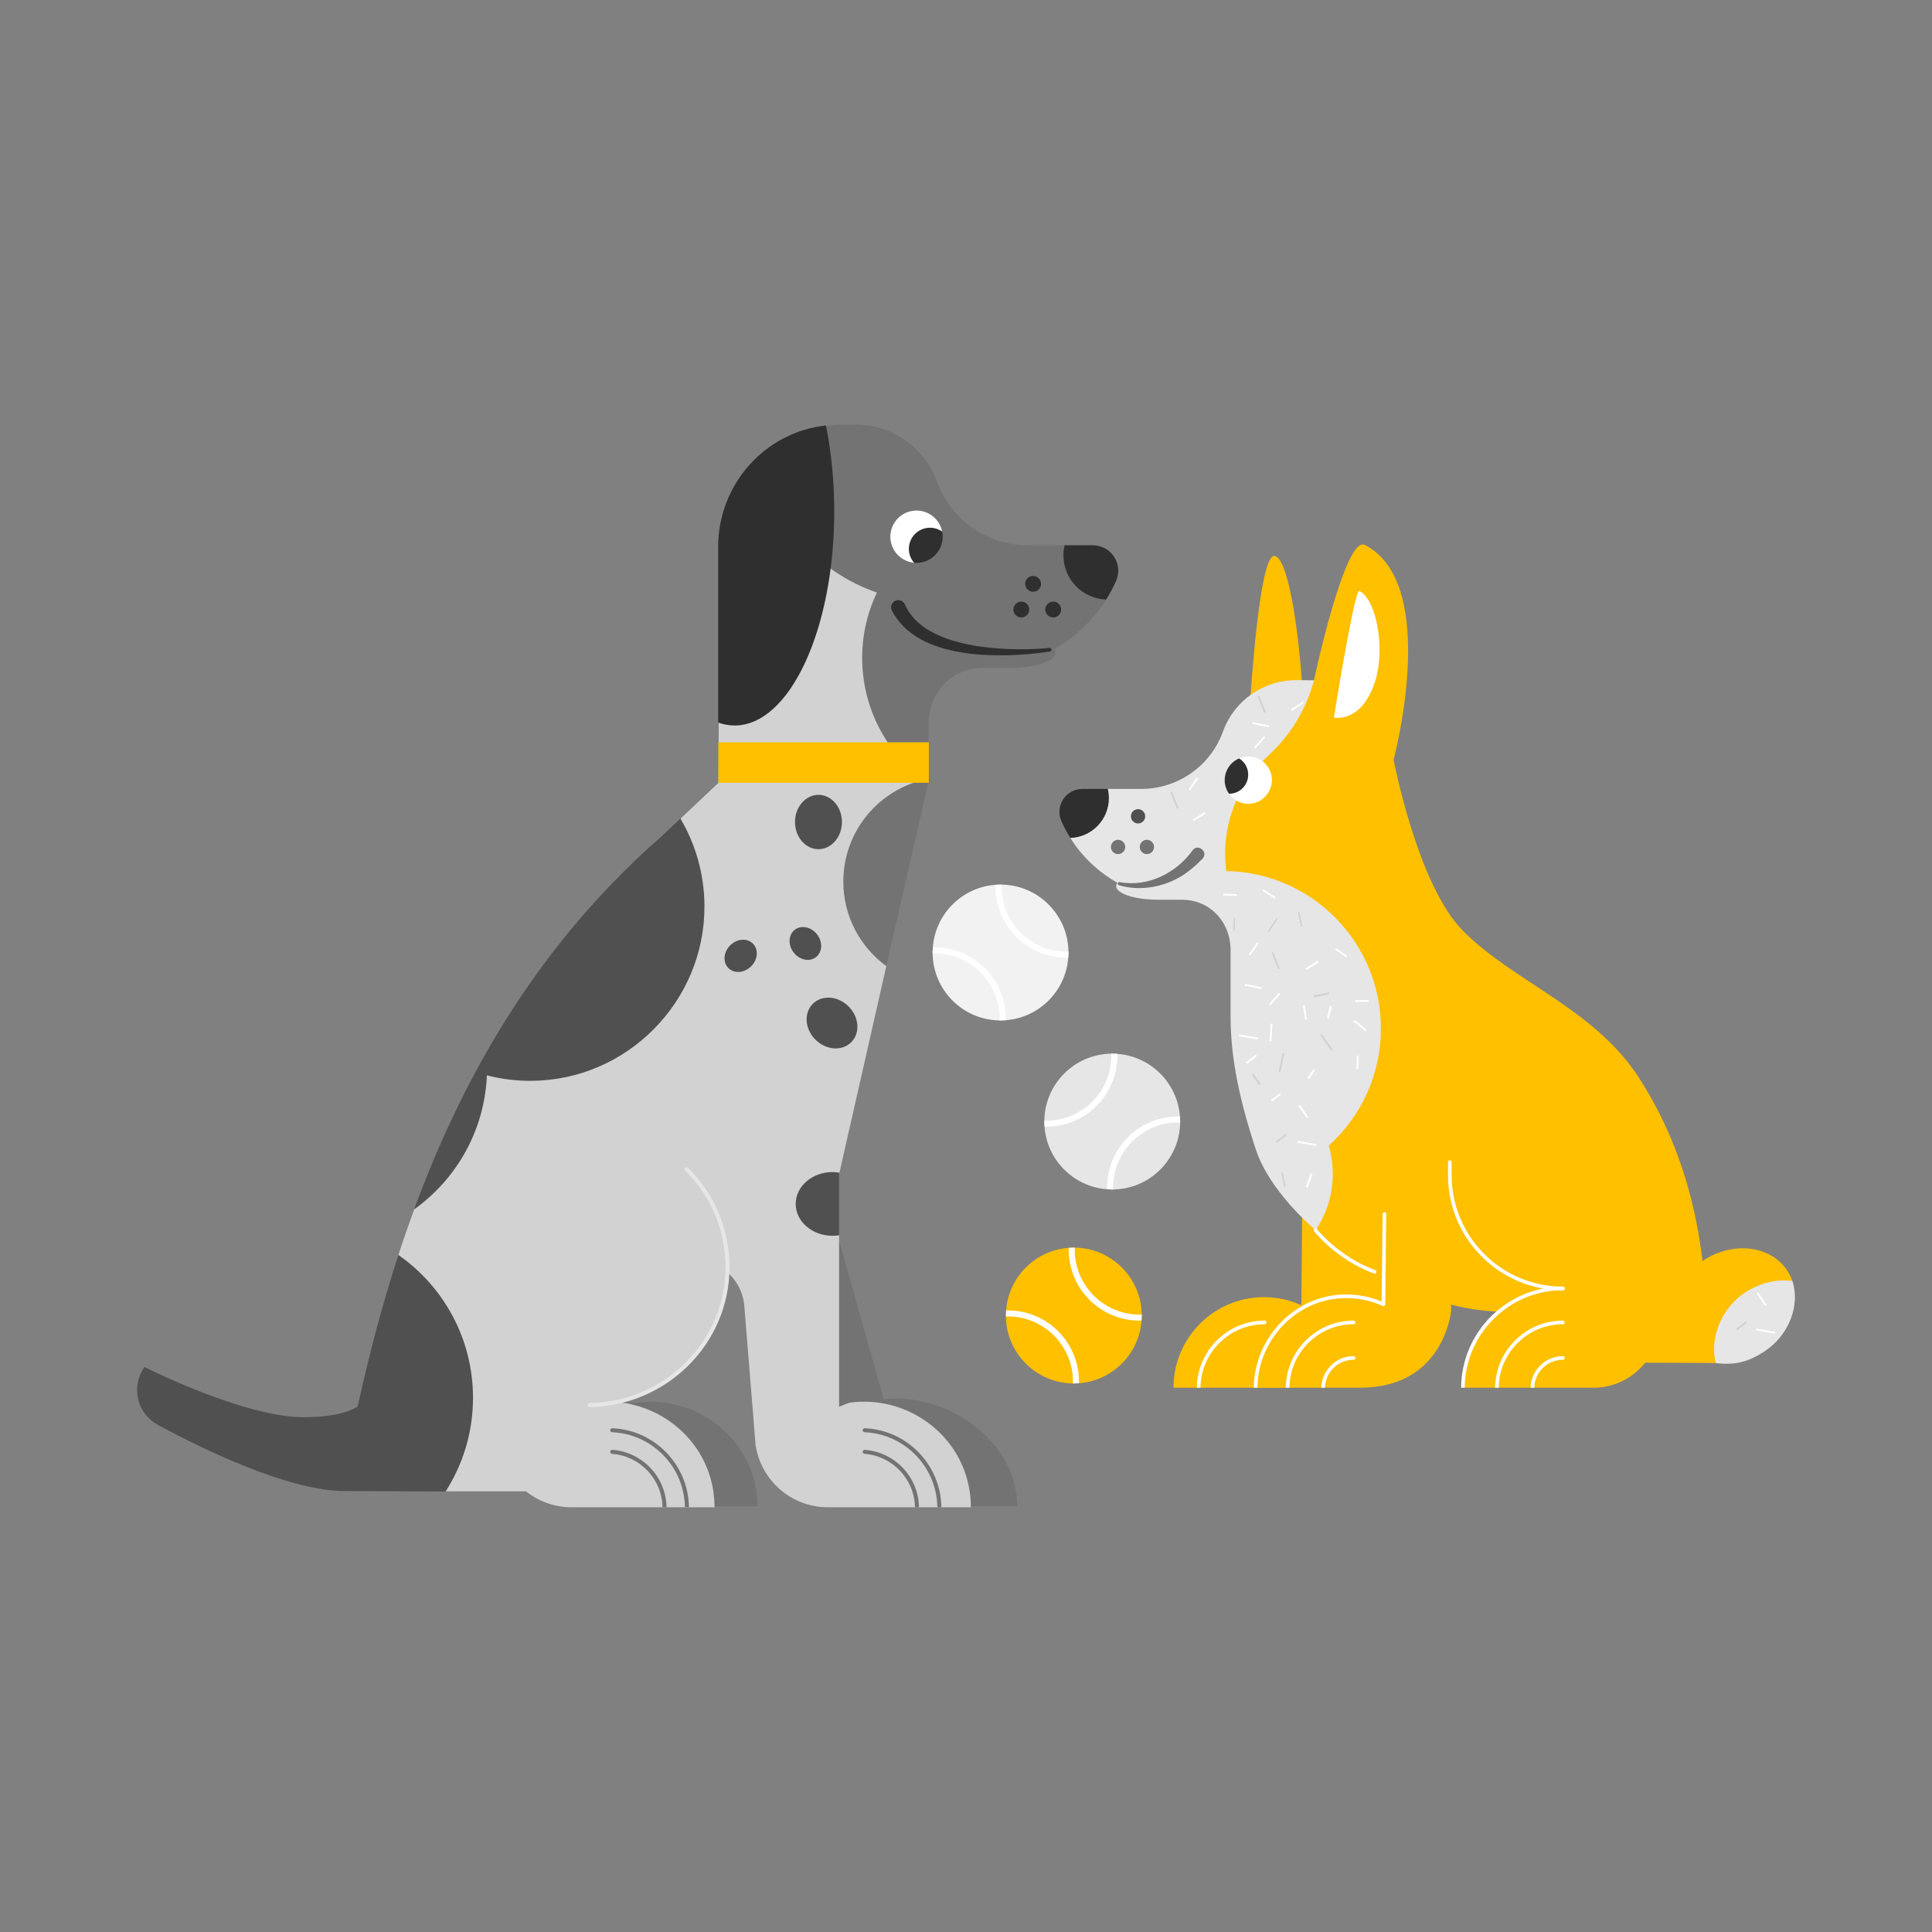 <svg overflow="hidden" viewBox="0, 0, 960, 960" id="56e24c86-a0e8-41ad-b49c-772d4f478291" xmlns="http://www.w3.org/2000/svg" xmlns:xlink="http://www.w3.org/1999/xlink" xmlns:xml="http://www.w3.org/XML/1998/namespace" version="1.1"><rect x="0" y="0" width="960" height="960" fill="#808080" stroke="none"/><style>
.MsftOfcThm_Accent4_Fill_v2 {
 fill:#FFC000; 
}
</style><g><path d="M549.646 297.916 C548.3 291.521 548.434 285.388 545.5 281.055 C541.815 275.612 533.367 273.122 528.991 270.935 L510.627 270.935 C497.386 270.935 485.079 265.488 476.246 256.381 C471.608 251.6 467.928 245.81 465.573 239.27 L465.573 239.27 C459.477 222.337 443.415 211.047 425.418 211.047 L417.736 211.047 C402.743 211.047 389.18 217.559 378.6 226.698 C370.086 257.812 392.792 288.944 422.7 299.255 C418.021 309.098 416.687 316.171 416.3 327.788 C415.767 343.788 422.676 369.704 441.1 383.521 C418.303 389.036 406.433 414.496 406.433 438.988 C406.433 456.248 417.9 486.988 440.395 479.958 L461.27 389.008 L461.413 359.935 C461.279 344.409 472.57 331.94 488.095 331.935 L501.413 331.935 C514.116 331.935 524.413 328.577 524.413 324.435 C524.413 323.803 524.17 323.19 523.719 322.603 C534.168 316.726 543.131 308.292 549.646 297.916 z" class="st0" style="fill:#737373;" /><path d="M505.39 746.798 C504.47 715.047 469.251 691.54 439.123 695.33 L408.434 586.188 L387.036 586.42 L398.468 711.223 C398.675 713.479 399.243 715.679 400.156 717.752 C403.971 726.416 415.514 748.419 434.364 748.419 L505.414 748.419 C505.413 747.877 505.405 747.336 505.39 746.798 z" class="st0" style="fill:#737373;" /><path d="M387.5 598.722 C387.5 609.455 399.777 620.589 409.9 620.589 C411.002 620.589 415.902 615.194 416.931 613.8 C416.932 613.798 416.933 613.796 416.933 613.794 L416.929 583.016 L417.116 582.675 C416.195 581.487 411.067 576.856 409.899 576.856 C399.776 576.855 387.5 588.055 387.5 598.722 z" class="st1" style="fill:#505050;" /><path d="M269.035 715.411 L269.15 715.382 C270.56 734.156 286.229 748.487 305.363 748.487 L376.413 748.487 C376.413 747.944 376.405 747.87 376.39 747.332 C375.461 715.272 346.227 692.668 315.91 697.035 L284.413 697.035 L269.035 715.411 z" class="st0" style="fill:#737373;" /><path d="M338.139 406.689 L329.067 415.257 C292.748 446.982 264.275 483.224 241.686 522.883 C239.861 526.087 238.076 529.314 236.327 532.562 C224.573 554.39 214.508 577.2 205.82 600.814 C230.034 599.922 250.252 573.974 251.434 546.522 C258.547 548.35 264.937 548.781 272.634 548.722 C320.042 548.357 364.045 496.131 363.834 448.722 C363.763 432.896 358.033 407.122 338.139 406.689 z" class="st1" style="fill:#505050;" /><path d="M71.773 679.252 C71.768 679.25 71.769 679.254 71.766 679.258 C64.896 688.922 68.044 702.414 78.482 708.042 C101.837 720.633 141.4 739.671 169.047 740.865 L221.454 741.106 C245.631 732.874 248.214 711.307 248.214 694.184 C248.214 664.795 231.236 613.211 197.968 623.574 C190.026 647.97 183.382 673.115 177.734 698.865 C177.734 698.865 171.017 704.213 151.017 704.213 C121.131 704.214 72.152 679.444 71.773 679.252 z" class="st1" style="fill:#505050;" /><path d="M458.733 387.527 C458.744 387.524 458.745 387.516 458.736 387.51 C440.327 373.692 428.413 351.69 428.413 326.9 C428.413 315.276 431.039 304.268 435.718 294.424 C405.81 284.113 383.504 258.84 378.6 226.8 C365.766 237.884 358.6 253.288 358.6 271.473 L357.133 358.601 L357.035 388.944 L338.139 406.791 C345.628 419.529 349.966 434.343 350.035 450.172 C350.242 497.579 311.618 536.691 264.211 537.053 C256.516 537.112 249.052 536.165 241.94 534.337 C240.758 561.79 226.779 585.91 205.82 600.916 C203.069 608.395 200.451 615.952 197.966 623.586 C220.367 639.218 235.036 665.166 235.036 694.555 C235.036 711.677 230.041 727.623 221.457 741.055 L261.389 741.055 C261.389 741.055 261.452 741.103 261.476 741.123 C267.672 746.011 275.48 748.953 283.986 748.953 L355.036 748.953 C355.036 748.41 355.028 747.87 355.013 747.331 C354.206 719.462 332.007 698.748 306.303 696.674 C306.267 696.671 306.267 696.663 306.302 696.656 C336.915 690.647 360.206 664.252 361.467 632.187 C366.165 636.42 369.297 642.116 369.866 649.13 L375.44 717.903 C377.998 735.462 393.097 748.953 411.365 748.953 L482.415 748.953 C482.415 748.411 482.407 747.87 482.392 747.331 C481.463 715.271 452.23 692.667 421.913 697.034 L416.933 698.987 L416.935 613.796 C415.886 613.957 414.81 614.056 413.707 614.056 C403.584 614.056 395.378 606.968 395.378 598.225 C395.379 589.482 403.586 582.394 413.71 582.394 C414.875 582.394 416.01 582.497 417.115 582.677 C417.12 582.678 417.125 582.675 417.126 582.669 L440.398 480.06 C427.454 470.602 419.038 455.315 419.038 438.055 C419.038 413.955 435.436 393.693 457.681 387.797 L458.733 387.527 z" class="st2" style="fill:#D2D2D2;" /><g><path d="M406.694 421.953 C413.133 421.953 418.354 415.909 418.354 408.453 C418.354 400.997 413.134 394.953 406.694 394.953 C400.255 394.953 395.035 400.997 395.035 408.453 C395.035 415.909 400.255 421.953 406.694 421.953 z" class="st1" style="fill:#505050;" /><path d="M362.848 469.724 C359.473 473.068 359.056 478.12 361.916 481.008 C364.776 483.896 369.83 483.527 373.204 480.183 C376.579 476.84 376.996 471.787 374.136 468.899 C371.276 466.011 366.223 466.38 362.848 469.724 z" class="st1" style="fill:#505050;" /><path d="M405.467 475.585 C408.675 473.089 408.91 468.027 405.991 464.279 C403.073 460.53 398.106 459.515 394.898 462.011 C391.69 464.507 391.456 469.568 394.374 473.317 C397.293 477.066 402.259 478.081 405.467 475.585 z" class="st1" style="fill:#505050;" /><path d="M403.877 498.793 C399.323 503.346 399.905 511.312 405.177 516.584 C410.448 521.856 418.413 522.439 422.967 517.886 C427.521 513.332 426.939 505.367 421.667 500.095 C416.395 494.823 408.431 494.24 403.877 498.793 z" class="st1" style="fill:#505050;" /></g><g><circle cx="507.48" cy="302.868" r="3.933" class="st3" style="fill:#2F2F2F;" /><circle cx="513.346" cy="290.114" r="3.933" class="st3" style="fill:#2F2F2F;" /><circle cx="523.346" cy="302.868" r="3.933" class="st3" style="fill:#2F2F2F;" /><path d="M554.562 288.675 C558.257 280.326 552.144 270.936 543.014 270.936 L528.992 270.936 C528.618 272.543 528.414 274.215 528.414 275.936 C528.414 287.829 537.852 297.511 549.646 297.917 C551.485 294.985 553.134 291.901 554.562 288.675 L554.562 288.675 z" class="st3" style="fill:#2F2F2F;" /><path d="M468.152 264.144 C466.896 257.811 461.103 253.249 454.494 253.718 C447.332 254.226 441.938 260.443 442.446 267.605 C442.902 274.042 447.976 279.036 454.197 279.615 C456.183 277.172 466.333 266.172 468.152 264.144 z" class="st4" style="fill:white;" /><path d="M468.381 265.766 C468.342 265.213 468.257 264.674 468.152 264.144 C466.243 262.798 463.877 262.075 461.365 262.253 C455.58 262.663 451.224 267.685 451.634 273.469 C451.802 275.835 452.75 277.954 454.198 279.614 C454.898 279.679 455.609 279.703 456.333 279.652 C463.494 279.145 468.888 272.928 468.381 265.766 z" class="st3" style="fill:#2F2F2F;" /><path d="M521.455 321.983 C514.676 322.616 507.797 322.743 500.993 322.495 C494.184 322.225 487.4 321.531 480.809 320.171 C477.521 319.474 474.271 318.648 471.139 317.563 C468.014 316.469 464.995 315.159 462.188 313.572 C456.569 310.405 452.017 305.859 449.636 300.356 L449.629 300.34 C448.847 298.533 446.75 297.703 444.943 298.484 C443.136 299.266 442.306 301.363 443.087 303.17 C443.118 303.242 443.156 303.32 443.191 303.389 C444.979 306.854 447.409 309.944 450.222 312.49 C453.04 315.032 456.188 317.108 459.491 318.684 C466.096 321.871 473.091 323.564 480.055 324.543 C487.032 325.513 494.026 325.764 500.975 325.587 C507.93 325.386 514.827 324.811 521.703 323.714 C522.18 323.638 522.504 323.19 522.429 322.713 C522.356 322.256 521.941 321.939 521.488 321.981 L521.455 321.983 z" class="st3" style="fill:#2F2F2F;" /></g><path d="M414.533 253.989 C414.533 239.053 413 224.327 410.419 211.426 C380.265 214.591 356.863 240.601 356.863 271.594 L356.863 359.037 C359.521 359.987 362.25 360.489 365.033 360.489 C392.371 360.489 414.533 312.807 414.533 253.989 z" class="st3" style="fill:#2F2F2F;" /><rect x="356.961" y="368.859" width="104.565" height="20.094" class="MsftOfcThm_Accent4_Fill_v2" style="fill:#FFC000;" /><path d="M291.975 698.132 C291.983 697.591 292.421 697.162 292.962 697.154 C329.936 696.639 360.445 666.83 360.489 629.744 C360.511 611.524 353.418 594.504 340.501 581.714 C340.113 581.33 340.1 580.71 340.478 580.316 L340.478 580.316 C340.865 579.913 341.514 579.902 341.911 580.295 C355.21 593.464 362.512 610.987 362.489 629.746 C362.443 667.921 331.047 698.607 292.99 699.153 C292.428 699.162 291.967 698.696 291.975 698.132 L291.975 698.132 z" class="st6" style="fill:#E6E6E6;" /><g><path d="M304.254 709.676 C303.688 709.652 303.215 710.116 303.215 710.682 C303.215 711.219 303.642 711.651 304.179 711.674 C324.104 712.531 340.075 728.878 340.325 748.953 L342.325 748.953 C342.074 727.802 325.247 710.573 304.254 709.676 z" class="st0" style="fill:#737373;" /><path d="M304.278 720.419 C303.703 720.377 303.215 720.847 303.215 721.423 C303.215 721.95 303.626 722.374 304.152 722.413 C317.99 723.445 328.96 734.913 329.204 748.952 L331.204 748.952 C330.959 733.853 319.16 721.517 304.278 720.419 z" class="st0" style="fill:#737373;" /></g><g><path d="M429.69 709.676 C429.124 709.652 428.651 710.116 428.651 710.682 C428.651 711.219 429.078 711.651 429.615 711.674 C449.54 712.531 465.511 728.878 465.761 748.953 L467.761 748.953 C467.511 727.802 450.683 710.573 429.69 709.676 z" class="st0" style="fill:#737373;" /><path d="M429.715 720.419 C429.14 720.377 428.652 720.847 428.652 721.423 C428.652 721.95 429.063 722.374 429.589 722.413 C443.427 723.445 454.396 734.913 454.641 748.952 L456.641 748.952 C456.395 733.853 444.597 721.517 429.715 720.419 z" class="st0" style="fill:#737373;" /></g></g><g><g><path d="M534.057 619.933 L533.575 619.929 L533.575 619.929 C533.575 619.929 533.575 619.929 533.575 619.929 C532.726 619.929 531.887 619.971 531.054 620.033 C514.427 621.262 501.159 634.531 499.929 651.158 C499.867 651.991 499.825 652.83 499.825 653.679 L499.825 653.679 L499.825 653.679 C499.825 653.679 499.826 653.915 499.827 654.057 C499.827 654.119 499.828 654.164 499.828 654.164 C500.085 672.418 514.835 687.166 533.088 687.425 C533.088 687.425 533.575 687.43 533.575 687.43 C534.424 687.43 535.263 687.388 536.097 687.326 C552.724 686.097 565.992 672.828 567.222 656.201 C567.284 655.368 567.326 654.529 567.326 653.68 C567.326 653.68 567.326 653.68 567.326 653.68 C567.325 635.201 552.473 620.192 534.057 619.933 z" class="MsftOfcThm_Accent4_Fill_v2" style="fill:#FFC000;" /><path d="M567.322 653.193 L566.975 653.207 C566.744 653.215 566.514 653.223 566.281 653.223 C548.498 653.223 534.031 638.755 534.031 620.973 C534.031 620.737 534.039 620.504 534.047 620.27 L534.057 619.932 L533.575 619.929 C532.726 619.929 531.887 619.971 531.054 620.033 L531.05 620.167 C531.04 620.435 531.032 620.703 531.032 620.973 C531.032 640.41 546.845 656.223 566.282 656.223 C566.55 656.223 566.816 656.214 567.081 656.205 L567.222 656.201 C567.284 655.368 567.326 654.529 567.326 653.68 L567.322 653.193 z" class="st4" style="fill:white;" /><path d="M536.119 686.385 C536.119 666.948 520.306 651.135 500.869 651.135 C500.601 651.135 499.929 651.158 499.929 651.158 C499.867 651.991 499.825 652.83 499.825 653.679 C499.825 653.679 499.828 654.163 499.828 654.163 C499.828 654.163 500.636 654.135 500.869 654.135 C518.652 654.135 533.119 668.603 533.119 686.385 C533.119 686.621 533.088 687.431 533.088 687.431 C533.088 687.431 533.575 687.429 533.575 687.429 C534.424 687.429 535.263 687.387 536.097 687.325 C536.096 687.325 536.119 686.655 536.119 686.385 z" class="st4" style="fill:white;" /></g><g><path d="M586.409 557.784 L586.413 557.302 L586.413 557.302 C586.413 557.302 586.413 557.302 586.413 557.302 C586.413 556.453 586.371 555.614 586.309 554.781 C585.08 538.154 571.812 524.886 555.185 523.657 C554.352 523.595 553.513 523.553 552.664 523.553 L552.664 523.553 L552.664 523.553 C552.664 523.553 552.428 523.554 552.286 523.555 C552.224 523.555 552.179 523.555 552.179 523.555 C533.926 523.812 519.178 538.562 518.919 556.814 C518.919 556.814 518.914 557.301 518.914 557.301 C518.914 558.15 518.956 558.989 519.018 559.822 C520.247 576.449 533.515 589.717 550.142 590.946 C550.975 591.008 551.814 591.05 552.663 591.05 C552.663 591.05 552.663 591.05 552.663 591.05 C571.142 591.051 586.15 576.2 586.409 557.784 z" class="st6" style="fill:#E6E6E6;" /><path d="M553.15 591.048 L553.136 590.701 C553.128 590.47 553.12 590.24 553.12 590.007 C553.12 572.225 567.587 557.758 585.369 557.758 C585.605 557.758 585.838 557.766 586.072 557.774 L586.41 557.784 L586.413 557.302 C586.413 556.453 586.371 555.614 586.309 554.781 L586.175 554.777 C585.907 554.767 585.639 554.759 585.369 554.759 C565.932 554.759 550.12 570.572 550.12 590.008 C550.12 590.276 550.129 590.542 550.138 590.807 L550.142 590.948 C550.975 591.01 551.814 591.052 552.663 591.052 L553.15 591.048 z" class="st4" style="fill:white;" /><path d="M519.959 559.846 C539.395 559.846 555.208 544.033 555.208 524.597 C555.208 524.329 555.185 523.657 555.185 523.657 C554.352 523.595 553.513 523.553 552.664 523.553 C552.664 523.553 552.18 523.556 552.18 523.556 C552.18 523.556 552.208 524.364 552.208 524.597 C552.208 542.379 537.741 556.846 519.959 556.846 C519.723 556.846 518.913 556.815 518.913 556.815 C518.913 556.815 518.915 557.302 518.915 557.302 C518.915 558.151 518.957 558.99 519.019 559.823 C519.019 559.824 519.689 559.846 519.959 559.846 z" class="st4" style="fill:white;" /></g><g><path d="M497.645 439.555 L497.163 439.551 L497.163 439.551 C497.163 439.551 497.163 439.551 497.163 439.551 C496.314 439.551 495.475 439.593 494.642 439.655 C478.015 440.884 464.747 454.153 463.517 470.78 C463.455 471.613 463.413 472.452 463.413 473.302 L463.413 473.302 L463.413 473.302 C463.413 473.302 463.414 473.538 463.415 473.68 C463.415 473.742 463.416 473.787 463.416 473.787 C463.673 492.041 478.423 506.789 496.676 507.048 C496.676 507.048 497.163 507.053 497.163 507.053 C498.012 507.053 498.851 507.011 499.685 506.949 C516.312 505.72 529.58 492.451 530.81 475.824 C530.872 474.991 530.914 474.152 530.914 473.303 C530.914 473.303 530.914 473.303 530.914 473.303 C530.913 454.823 516.061 439.814 497.645 439.555 z" class="st7" style="fill:#F2F2F2;" /><path d="M530.91 472.815 L530.563 472.829 C530.332 472.837 530.102 472.845 529.869 472.845 C512.086 472.845 497.619 458.377 497.619 440.595 C497.619 440.359 497.627 440.126 497.635 439.892 L497.645 439.554 L497.162 439.551 C496.313 439.551 495.474 439.593 494.641 439.655 L494.637 439.789 C494.627 440.057 494.619 440.325 494.619 440.595 C494.619 460.032 510.432 475.845 529.869 475.845 C530.137 475.845 530.403 475.836 530.668 475.827 L530.809 475.823 C530.871 474.99 530.913 474.151 530.913 473.302 L530.91 472.815 z" class="st4" style="fill:white;" /><path d="M499.707 506.007 C499.707 486.57 483.894 470.757 464.457 470.757 C464.189 470.757 463.517 470.78 463.517 470.78 C463.455 471.613 463.413 472.452 463.413 473.302 C463.413 473.302 463.416 473.786 463.416 473.786 C463.416 473.786 464.224 473.758 464.457 473.758 C482.24 473.758 496.707 488.226 496.707 506.008 C496.707 506.244 496.676 507.054 496.676 507.054 C496.676 507.054 497.163 507.052 497.163 507.052 C498.012 507.052 498.851 507.01 499.685 506.948 C499.685 506.948 499.707 506.277 499.707 506.007 z" class="st4" style="fill:white;" /></g></g><g><g><path d="M647.144 589.594 L646.641 648.548 C640.986 645.987 634.714 644.548 628.103 644.548 C603.253 644.548 583.109 664.693 583.109 689.542 L634.453 689.542 C676.024 689.542 688.714 651.516 688.714 651.516 L688.714 598.217 L647.144 589.594 z" class="MsftOfcThm_Accent4_Fill_v2" style="fill:#FFC000;" /><path d="M596.51 689.543 C596.706 672.122 610.931 658.009 628.397 658.009 C628.895 658.009 629.3 657.605 629.3 657.106 C629.3 656.607 628.896 656.204 628.397 656.204 C609.935 656.204 594.901 671.127 594.705 689.543 L596.51 689.543 z" class="st4" style="fill:white;" /></g><path d="M890.604 636.488 C889.992 634.717 889.166 633.007 888.109 631.39 C879.927 618.876 861.289 616.581 846.479 626.266 C846.313 626.374 846.155 626.489 845.991 626.6 C843.127 603.35 836.387 569.665 814.312 535.436 C792.178 501.117 751.679 487.696 726.769 462.333 C704.225 439.379 692.474 377.497 692.474 377.497 C692.474 377.497 715.939 289.954 678.163 270.789 C668.389 265.831 653.11 336.989 652.893 338.028 C652.773 338.093 650.019 339.588 648.793 341.558 C648.355 342.262 647.853 343.071 647.293 343.969 C644.972 308.146 639.486 276.272 633.085 276.272 C626.028 276.272 621.675 339.22 620.441 359.776 C620.335 361.535 620.151 370.407 619.978 379.813 C612.44 387.256 604.093 393.303 595.598 395.291 C604.19 404.616 605.472 419.641 605.472 433.32 C605.472 434.541 607.115 436.9 608.962 436.78 C651.537 437.549 682.095 470.073 682.095 512.831 C682.095 535.927 671.92 553.824 656.013 568.155 C657.302 572.606 657.638 579.804 657.638 584.671 C657.638 595.05 652.584 601.819 653.577 611.203 C676.596 631.499 709.791 650.257 743.961 651.73 C744.494 651.753 745.452 651.818 745.452 651.818 C734.419 660.013 728.135 672.832 727.694 688.079 C727.68 688.565 727.673 689.053 727.673 689.543 L791.796 689.543 C802.201 689.543 811.465 684.691 817.468 677.13 C817.468 677.13 851.479 677.173 852.639 677.322 C852.639 677.322 852.64 677.322 852.64 677.321 C853.361 677.058 853.828 676.877 854.685 676.456 C864.091 673.237 873.047 667.327 878.992 658.677 C882.061 654.213 884.287 650.976 890.04 638.421 C890.346 638.042 890.775 636.983 890.604 636.488 z" class="MsftOfcThm_Accent4_Fill_v2" style="fill:#FFC000;" /><path d="M686.157 511.076 C686.157 468.318 651.879 433.571 609.305 432.802 C609.31 432.73 609.296 432.562 609.264 432.306 C606.577 410.938 614.64 389.807 630.47 375.205 C641.16 365.345 649.071 352.519 652.896 338.029 C652.228 338.003 643.954 337.974 643.954 337.974 C627.712 337.974 613.215 348.163 607.714 363.445 L607.714 363.445 C604.048 373.627 596.824 381.794 587.744 386.748 C581.534 390.136 574.455 392.022 567.053 392.022 L553.983 392.022 L550.48 392.022 C548.075 393.16 541.697 396.168 538.99 398.755 C536.043 401.571 532.733 408.021 531.84 416.372 C537.72 425.736 545.809 433.349 555.239 438.653 C554.831 439.182 554.612 439.736 554.612 440.306 C554.612 442.715 558.473 444.828 564.284 446.028 C567.492 446.69 571.292 447.075 575.37 447.075 L587.381 447.075 C593.773 447.075 599.365 449.421 603.551 453.297 C608.545 457.92 611.536 464.722 611.47 472.345 L611.47 505.261 C611.47 514.62 612.419 523.866 614.023 533.014 C616.308 546.046 619.935 558.876 624.14 571.529 C625.65 576.075 628.052 580.896 631.219 585.825 C636.654 594.283 644.352 603.058 653.711 611.311 C659.097 603.3 662.242 593.655 662.242 583.276 C662.242 578.41 661.537 573.71 660.248 569.259 C676.154 554.929 686.157 534.171 686.157 511.076 z" class="st6" style="fill:#E6E6E6;" /><path d="M662.81 356.53 C662.809 356.535 662.807 356.532 662.812 356.533 C663.011 356.579 676.171 359.542 683.097 339.174 C688.565 323.093 684.137 297.965 675.454 293.623 C673.062 292.428 662.882 356.082 662.81 356.53 z" class="st4" style="fill:white;" /><g><circle cx="569.892" cy="420.842" r="3.55" class="st0" style="fill:#737373;" /><circle cx="565.501" cy="405.62" r="3.55" class="st1" style="fill:#505050;" /><circle cx="555.573" cy="420.842" r="3.55" class="st0" style="fill:#737373;" /><path d="M527.401 408.032 C524.066 400.497 529.583 392.022 537.823 392.022 L550.478 392.022 C550.816 393.472 551 394.982 551 396.535 C551 407.268 542.482 416.007 531.838 416.373 C530.177 413.727 528.69 410.944 527.401 408.032 L527.401 408.032 z" class="st3" style="fill:#2F2F2F;" /><path d="M556.418 438.344 C570.318 440.879 584.473 433.862 592.534 422.603 C595.133 418.818 600.758 423.484 597.473 426.719 C594.178 430.159 590.352 433.395 586.246 435.815 C577.176 441.022 566.076 442.842 555.973 439.858 C555.013 439.571 555.44 438.063 556.418 438.344 z" class="st0" style="fill:#737373;" /><g><path d="M623.867 398.827 C629.507 397.024 632.97 391.076 631.763 385.279 C630.396 378.711 623.86 374.661 617.417 376.278 C616.823 376.427 616.259 376.632 615.711 376.863 C614.467 378.415 611.734 381.799 610.982 384.547 C610.257 387.194 610.522 392.996 610.682 394.398 C613.531 398.45 618.785 400.452 623.867 398.827 z" class="st4" style="fill:white;" /><path d="M619.941 382.624 C619.314 380.125 617.746 378.114 615.712 376.863 C610.468 379.073 607.467 384.824 608.895 390.514 C609.256 391.952 609.878 393.253 610.682 394.397 C611.466 394.402 612.261 394.321 613.057 394.122 C618.133 392.848 621.215 387.7 619.941 382.624 z" class="st3" style="fill:#2F2F2F;" /></g></g><g><path d="M688.657 603.861 L688.157 648.534 C688.157 648.54 688.15 648.545 688.145 648.542 C682.493 645.983 676.011 644.091 669.405 644.091 C643.526 644.091 624.065 664.693 624.065 689.542 L675.969 689.542 C717.54 689.542 721.033 651.516 721.033 651.516 L721.15 629.977 L688.805 603.792 C688.746 603.745 688.658 603.786 688.657 603.861 z" class="MsftOfcThm_Accent4_Fill_v2" style="fill:#FFC000;" /><path d="M624.798 689.543 C625.044 665.428 644.718 645.003 668.878 645.003 C675.191 645.003 681.302 646.322 687.044 648.922 C687.322 649.048 687.644 649.024 687.901 648.861 C688.158 648.697 688.315 648.414 688.319 648.109 L688.822 603.236 C688.828 602.738 688.428 602.329 687.93 602.324 C687.927 602.324 687.923 602.324 687.92 602.324 C687.426 602.324 687.023 602.721 687.018 603.217 L686.531 646.716 C686.531 646.723 686.525 646.727 686.519 646.724 C680.915 644.383 674.988 643.198 668.88 643.198 C643.725 643.198 623.24 664.434 622.995 689.543 L624.798 689.543 z" class="st4" style="fill:white;" /><path d="M640.712 689.543 C640.908 672.122 655.133 658.009 672.6 658.009 C673.098 658.009 673.502 657.605 673.502 657.106 C673.502 656.607 673.098 656.204 672.6 656.204 C654.138 656.204 639.103 671.127 638.907 689.543 L640.712 689.543 z" class="st4" style="fill:white;" /><path d="M658.37 689.543 C658.565 681.855 664.866 675.658 672.6 675.658 C673.098 675.658 673.502 675.254 673.502 674.755 C673.502 674.256 673.098 673.853 672.6 673.853 C663.871 673.853 656.761 680.86 656.565 689.543 L658.37 689.543 z" class="st4" style="fill:white;" /></g><g><path d="M867.177 642.212 C874.638 637.333 883.03 635.516 890.608 636.492 C894.574 648.218 889.127 663.41 876.766 671.493 C869.305 676.372 862.687 678.533 852.606 677.319 C849.424 665.675 854.816 650.295 867.177 642.212 z" class="st6" style="fill:#E6E6E6;" /></g><g><rect x="618.868" y="525.787" width="6.27" height="0.902" transform="matrix(0.789, -0.614, 0.614, 0.789, -192.07, 493.072)" class="st4" style="fill:white;" /><rect x="649.068" y="533.54" width="5.19" height="0.903" transform="matrix(0.562, -0.827, 0.827, 0.562, -156.353, 772.574)" class="st4" style="fill:white;" /><rect x="631.727" y="527.737" width="9.492" height="0.903" transform="matrix(0.211, -0.978, 0.978, 0.211, -14.082, 1038.93)" class="st2" style="fill:#D2D2D2;" /><rect x="623.597" y="533.387" width="0.902" height="6.271" transform="matrix(0.812, -0.584, 0.584, 0.812, -195.828, 465.148)" class="st2" style="fill:#D2D2D2;" /><rect x="671.439" y="527.261" width="6.6" height="0.902" transform="matrix(0.039, -0.999, 0.999, 0.039, 121.067, 1181.32)" class="st4" style="fill:white;" /><rect x="633.925" y="472.851" width="0.903" height="8.885" transform="matrix(0.928, -0.371, 0.371, 0.928, -131.89, 269.739)" class="st2" style="fill:#D2D2D2;" /><rect x="627.493" y="512.863" width="8.817" height="0.903" transform="matrix(0.062, -0.998, 0.998, 0.062, 80.097, 1111.9)" class="st4" style="fill:white;" /><rect x="629.852" y="496.366" width="7.399" height="0.902" transform="matrix(0.668, -0.744, 0.744, 0.668, -159.462, 635.898)" class="st4" style="fill:white;" /><rect x="658.673" y="512.983" width="0.903" height="9.462" transform="matrix(0.814, -0.581, 0.581, 0.814, -178.143, 479.541)" class="st2" style="fill:#D2D2D2;" /><rect x="675.446" y="505.832" width="0.902" height="7.816" transform="matrix(0.633, -0.774, 0.774, 0.633, -146.63, 710.039)" class="st4" style="fill:white;" /><rect x="673.422" y="496.915" width="6.6" height="0.903" class="st4" style="fill:white;" /><rect x="666.372" y="470.087" width="0.902" height="6.713" transform="matrix(0.573, -0.819, 0.819, 0.573, -103.42, 748.266)" class="st4" style="fill:white;" /><rect x="648.115" y="479.042" width="7.17" height="0.903" transform="matrix(0.844, -0.537, 0.537, 0.844, -155.551, 424.966)" class="st4" style="fill:white;" /><rect x="648.224" y="499.524" width="0.902" height="7.233" transform="matrix(0.988, -0.152, 0.152, 0.988, -68.971, 104.5)" class="st4" style="fill:white;" /><rect x="652.437" y="493.89" width="7.874" height="0.903" transform="matrix(0.978, -0.21, 0.21, 0.978, -89.103, 148.706)" class="st2" style="fill:#D2D2D2;" /><rect x="657.36" y="502.752" width="6.368" height="0.902" transform="matrix(0.244, -0.97, 0.97, 0.244, 11.3, 1020.9)" class="st4" style="fill:white;" /><rect x="622.102" y="486.286" width="0.902" height="8.412" transform="matrix(0.196, -0.981, 0.981, 0.196, 19.488, 1004.76)" class="st4" style="fill:white;" /><rect x="626.92" y="345.429" width="0.903" height="8.884" transform="matrix(0.928, -0.371, 0.371, 0.928, -85.065, 258.004)" class="st2" style="fill:#D2D2D2;" /><rect x="622.306" y="368.281" width="7.398" height="0.902" transform="matrix(0.669, -0.743, 0.743, 0.669, -66.862, 587.319)" class="st4" style="fill:white;" /><rect x="640.748" y="350.356" width="7.171" height="0.903" transform="matrix(0.844, -0.537, 0.537, 0.844, -87.598, 400.881)" class="st4" style="fill:white;" /><rect x="625.983" y="356.233" width="0.902" height="8.412" transform="matrix(0.196, -0.981, 0.981, 0.196, 150.135, 904.016)" class="st4" style="fill:white;" /><rect x="646.938" y="585.878" width="6.957" height="0.902" transform="matrix(0.352, -0.936, 0.936, 0.352, -127.233, 988.925)" class="st4" style="fill:white;" /><rect x="637.409" y="582.61" width="0.903" height="7.338" transform="matrix(0.982, -0.188, 0.188, 0.982, -98.81, 130.312)" class="st4" style="fill:white;" /><rect x="648.741" y="563.447" width="0.902" height="9.493" transform="matrix(0.174, -0.985, 0.985, 0.174, -23.18, 1108.76)" class="st4" style="fill:white;" /><rect x="633.761" y="564.993" width="6.27" height="0.902" transform="matrix(0.789, -0.614, 0.614, 0.789, -213.012, 510.49)" class="st2" style="fill:#D2D2D2;" /><rect x="646.938" y="585.878" width="6.957" height="0.902" transform="matrix(0.352, -0.936, 0.936, 0.352, -127.233, 988.925)" class="st4" style="fill:white;" /><rect x="637.409" y="582.61" width="0.903" height="7.338" transform="matrix(0.982, -0.188, 0.188, 0.982, -98.81, 130.312)" class="st2" style="fill:#D2D2D2;" /><rect x="631.672" y="544.92" width="5.499" height="0.903" transform="matrix(0.8, -0.599, 0.599, 0.8, -200.295, 489.075)" class="st4" style="fill:white;" /><rect x="647.543" y="548.625" width="0.902" height="7.48" transform="matrix(0.83, -0.557, 0.557, 0.83, -197.863, 454.741)" class="st4" style="fill:white;" /><rect x="645.704" y="453.313" width="0.903" height="7.338" transform="matrix(0.982, -0.188, 0.188, 0.982, -74.361, 129.559)" class="st4" style="fill:white;" /><rect x="610.203" y="458.716" width="6.598" height="0.902" transform="matrix(0.038, -0.999, 0.999, 0.038, 131.297, 1054.73)" class="st4" style="fill:white;" /><rect x="628.241" y="459.108" width="7.931" height="0.902" transform="matrix(0.555, -0.832, 0.832, 0.555, -100.855, 730.669)" class="st4" style="fill:white;" /><rect x="645.704" y="453.313" width="0.903" height="7.338" transform="matrix(0.982, -0.188, 0.188, 0.982, -74.361, 129.559)" class="st2" style="fill:#D2D2D2;" /><rect x="610.203" y="458.716" width="6.598" height="0.902" transform="matrix(0.038, -0.999, 0.999, 0.038, 131.297, 1054.73)" class="st2" style="fill:#D2D2D2;" /><rect x="618.967" y="471.068" width="7.171" height="0.902" transform="matrix(0.569, -0.823, 0.823, 0.569, -119.309, 715.534)" class="st4" style="fill:white;" /><rect x="583.567" y="393.13" width="0.903" height="8.885" transform="matrix(0.928, -0.371, 0.371, 0.928, -105.886, 245.347)" class="st2" style="fill:#D2D2D2;" /><rect x="592.013" y="405.169" width="7.17" height="0.903" transform="matrix(0.844, -0.537, 0.537, 0.844, -124.656, 383.284)" class="st4" style="fill:white;" /><rect x="589.055" y="389.147" width="7.171" height="0.902" transform="matrix(0.569, -0.823, 0.823, 0.569, -64.824, 655.587)" class="st4" style="fill:white;" /><rect x="610.611" y="441.043" width="0.902" height="6.712" transform="matrix(0.042, -0.999, 0.999, 0.042, 141.614, 1036.43)" class="st4" style="fill:white;" /><rect x="629.891" y="440.812" width="0.903" height="7.17" transform="matrix(0.537, -0.844, 0.844, 0.537, -83.003, 737.583)" class="st4" style="fill:white;" /><rect x="628.241" y="459.108" width="7.931" height="0.902" transform="matrix(0.555, -0.832, 0.832, 0.555, -100.855, 730.669)" class="st2" style="fill:#D2D2D2;" /><rect x="619.661" y="510.535" width="0.902" height="9.493" transform="matrix(0.174, -0.985, 0.985, 0.174, 4.9, 1036.4)" class="st4" style="fill:white;" /><rect x="649.068" y="533.54" width="5.19" height="0.903" transform="matrix(0.562, -0.827, 0.827, 0.562, -156.353, 772.574)" class="st4" style="fill:white;" /><rect x="623.597" y="533.387" width="0.902" height="6.271" transform="matrix(0.812, -0.584, 0.584, 0.812, -195.828, 465.148)" class="st2" style="fill:#D2D2D2;" /></g><g><rect x="876.626" y="656.748" width="0.902" height="9.493" transform="matrix(0.174, -0.985, 0.985, 0.174, 73.213, 1410.25)" class="st4" style="fill:white;" /><rect x="861.646" y="658.294" width="6.271" height="0.902" transform="matrix(0.79, -0.614, 0.614, 0.79, -222.27, 669.315)" class="st2" style="fill:#D2D2D2;" /><rect x="875.427" y="641.926" width="0.902" height="7.48" transform="matrix(0.83, -0.557, 0.557, 0.83, -211.199, 597.593)" class="st4" style="fill:white;" /></g><g><path d="M744.714 689.543 C744.91 672.122 759.135 658.009 776.602 658.009 C777.101 658.009 777.505 657.605 777.505 657.106 C777.505 656.607 777.101 656.204 776.602 656.204 C758.14 656.204 743.105 671.127 742.909 689.543 L744.714 689.543 z" class="st4" style="fill:white;" /><path d="M727.823 689.543 C728.02 662.809 749.821 641.118 776.601 641.118 C777.1 641.118 777.504 640.714 777.504 640.216 C777.504 639.718 777.1 639.313 776.601 639.313 C748.826 639.313 726.215 661.813 726.018 689.543 L727.823 689.543 z" class="st4" style="fill:white;" /><path d="M762.372 689.543 C762.567 681.855 768.868 675.658 776.602 675.658 C777.101 675.658 777.505 675.254 777.505 674.755 C777.505 674.256 777.101 673.853 776.602 673.853 C767.873 673.853 760.763 680.86 760.567 689.543 L762.372 689.543 z" class="st4" style="fill:white;" /><path d="M776.601 641.118 C745.119 641.118 719.506 615.506 719.506 584.024 L719.506 577.44 C719.506 576.941 719.91 576.537 720.408 576.537 C720.906 576.537 721.311 576.941 721.311 577.44 L721.311 584.024 C721.311 614.511 746.114 639.313 776.601 639.313 C777.1 639.313 777.504 639.717 777.504 640.216 C777.504 640.715 777.1 641.118 776.601 641.118 z" class="st4" style="fill:white;" /></g><path d="M683.078 632.879 C682.974 632.879 682.87 632.861 682.767 632.823 C663.973 625.926 653.101 612.001 652.994 611.861 C652.69 611.466 652.764 610.9 653.159 610.596 C653.553 610.293 654.119 610.364 654.425 610.76 C654.529 610.896 665.105 624.418 683.39 631.129 C683.858 631.301 684.098 631.819 683.926 632.287 C683.791 632.653 683.446 632.879 683.078 632.879 z" class="st4" style="fill:white;" /></g></svg>